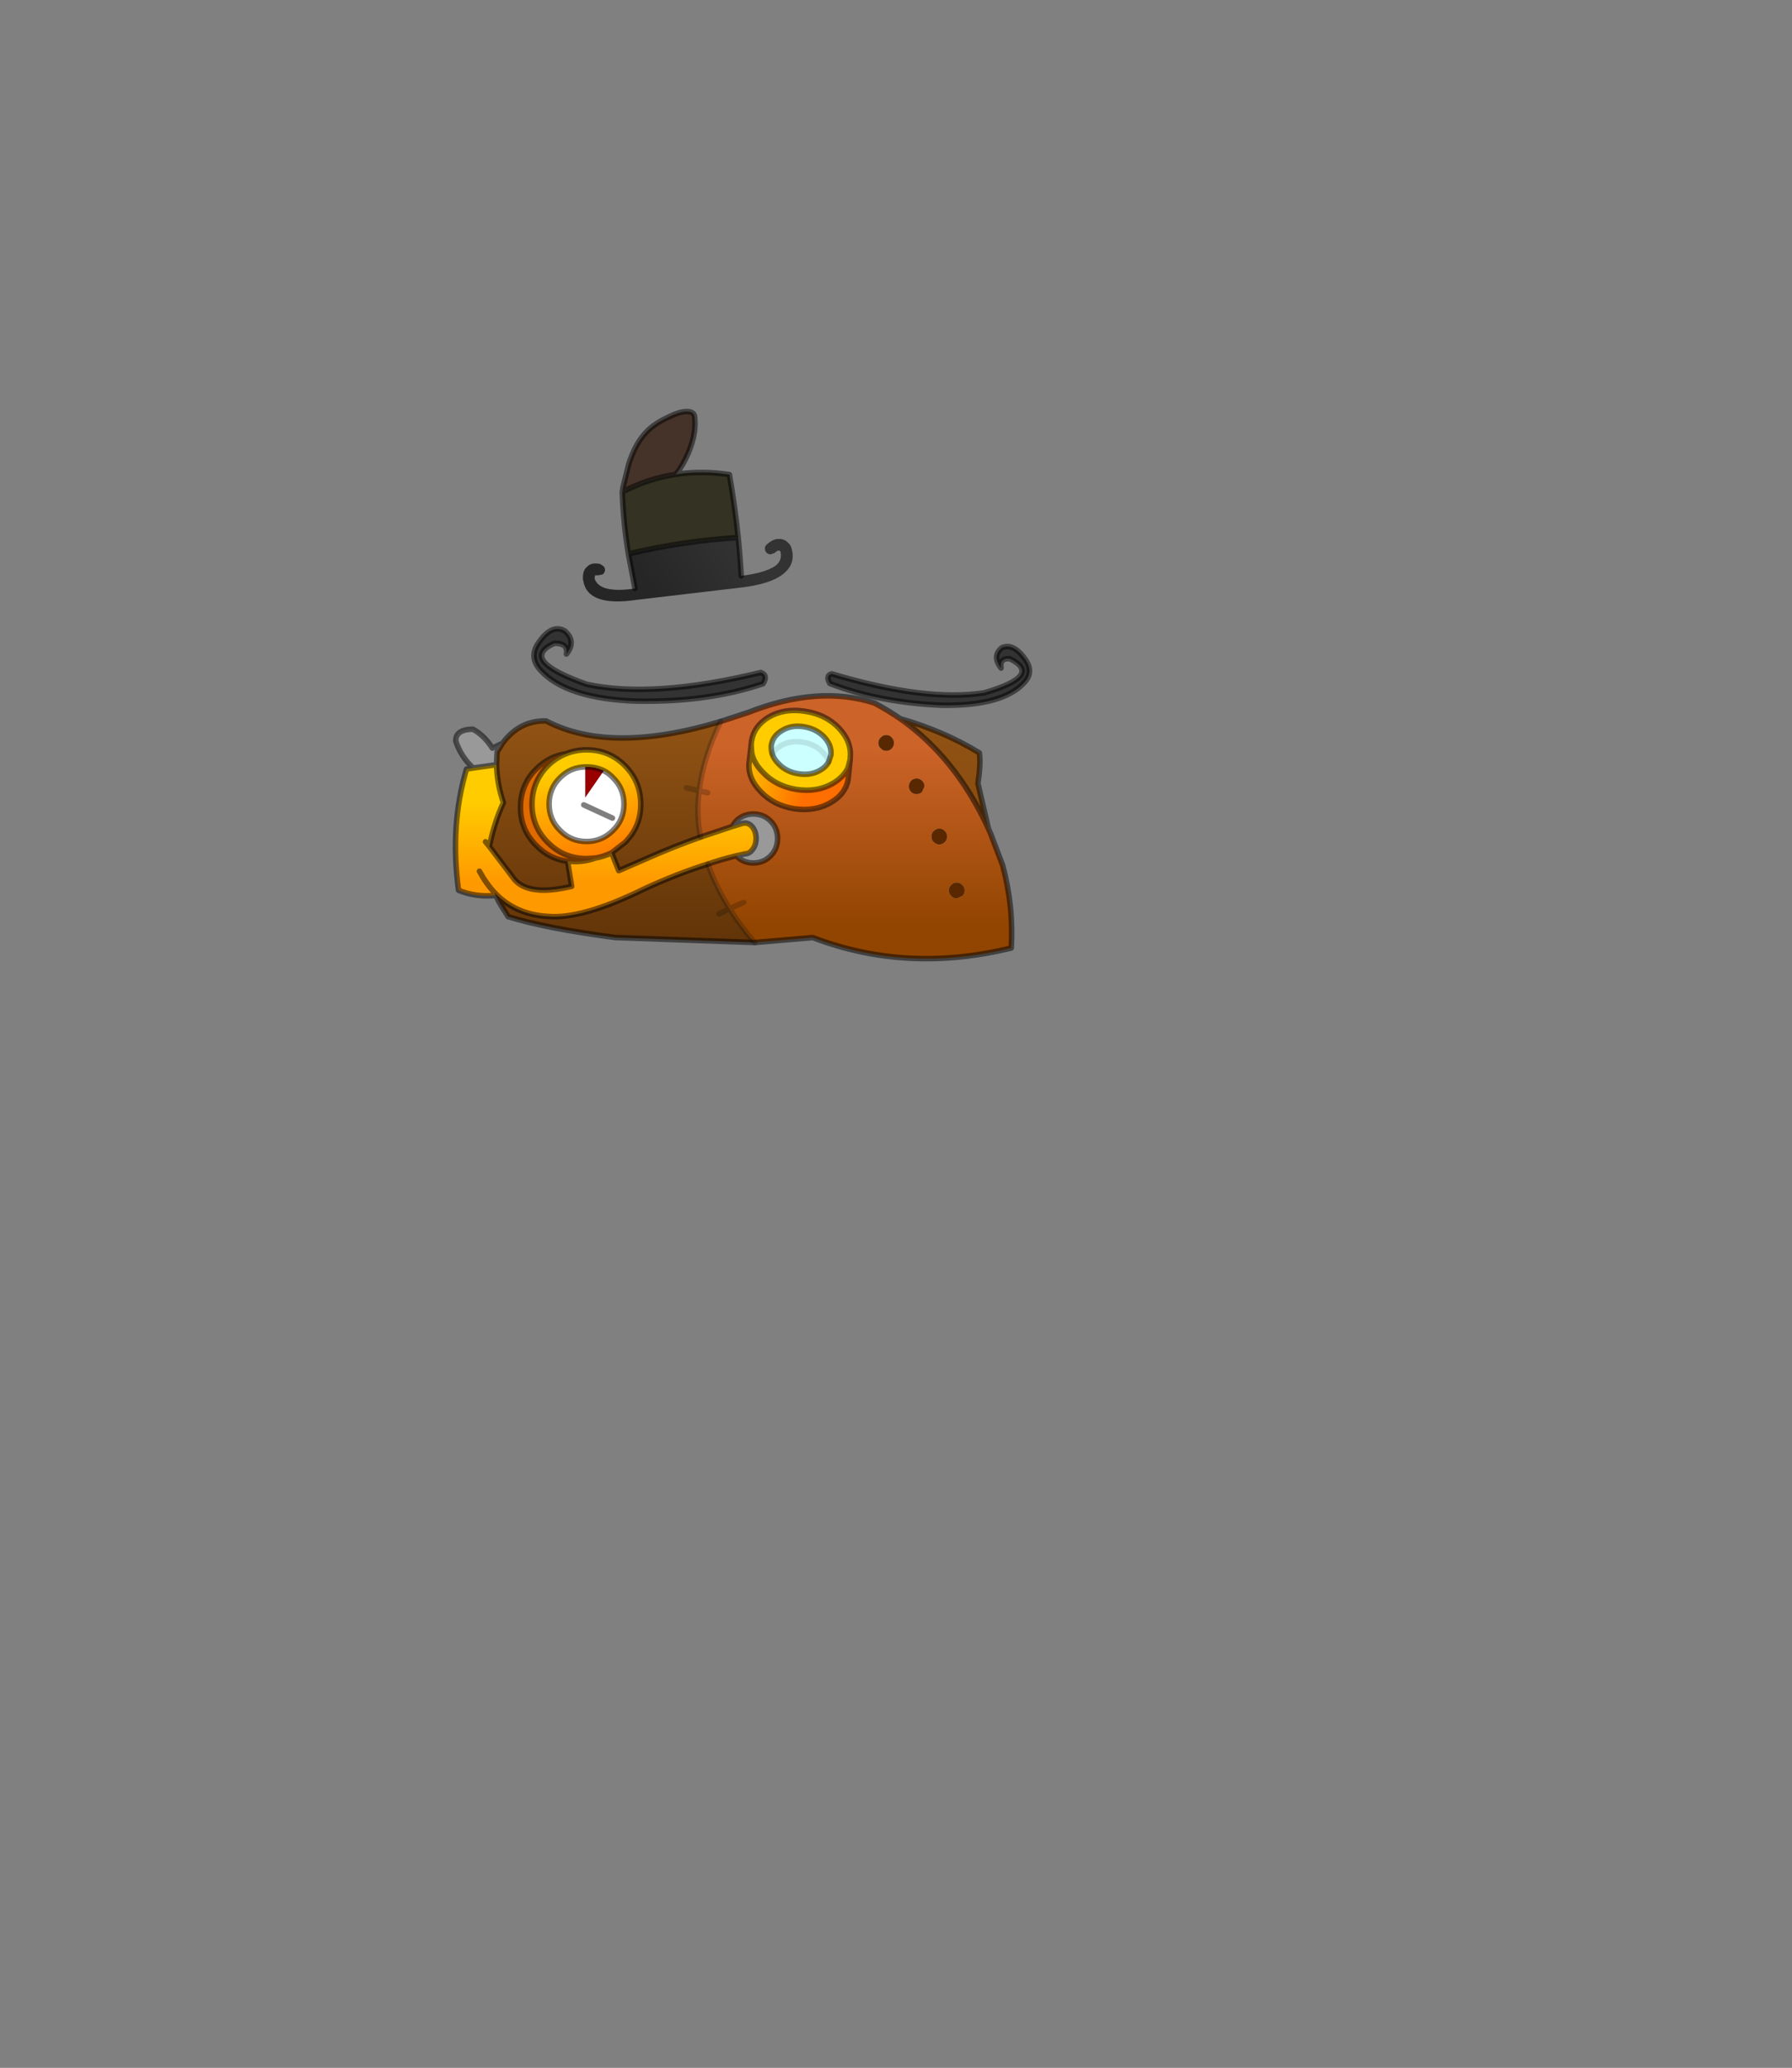 <?xml version="1.0" encoding="UTF-8" standalone="no"?>
<svg xmlns:xlink="http://www.w3.org/1999/xlink" height="531.5px" width="460.6px" xmlns="http://www.w3.org/2000/svg">
  <rect width="100%" height="100%" fill="#808080" stroke="none"/>
  <g transform="matrix(1.0, 0.0, 0.0, 1.0, 193.65, 334.05)">
    <use height="100.4" transform="matrix(1.415, 0.0, 0.0, 1.415, -77.278, -228.982)" width="105.25" xlink:href="#shape0"/>
  </g>
  <defs>
    <g id="shape0" transform="matrix(1.0, 0.0, 0.0, 1.0, 52.6, 50.2)">
      <path d="M-25.15 15.55 L-28.55 20.45 -28.55 14.85 -28.3 14.85 Q-26.6 14.85 -25.15 15.55" fill="#990000" fill-rule="evenodd" stroke="none"/>
      <path d="M47.15 -6.8 Q49.35 -7.75 51.55 -4.45 52.95 -2.25 51.15 -0.4 47.2 3.85 36.1 3.65 24.8 3.15 15.9 -0.3 15.05 -1.75 16.25 -2.05 33.35 3.05 43.9 1.4 54.75 -1.75 48.6 -4.8 46.7 -4.95 47.0 -3.1 45.3 -5.3 47.15 -6.8 M-32.45 -9.95 L-32.25 -9.85 Q-30.1 -7.95 -31.95 -5.65 -31.6 -7.65 -34.15 -7.6 -40.8 -4.6 -28.25 -0.15 -16.15 2.45 3.35 -2.3 4.75 -1.8 3.75 -0.25 -6.3 3.15 -19.3 2.9 -32.0 2.45 -36.7 -2.75 -38.75 -5.0 -37.15 -7.5 -34.75 -11.1 -32.45 -9.95" fill="#333333" fill-rule="evenodd" stroke="none"/>
      <path d="M1.6 10.8 L1.6 10.75 1.65 10.45 1.65 10.25 1.7 10.05 Q2.15 7.4 4.8 5.8 7.65 4.15 11.4 4.75 15.15 5.3 17.55 7.8 19.9 10.3 19.6 13.2 L19.6 13.3 19.6 13.45 19.2 15.0 Q18.4 16.7 16.45 17.85 13.6 19.5 9.85 18.95 6.1 18.35 3.75 15.85 2.05 14.15 1.7 12.25 L1.6 10.8 M15.7 13.9 L16.1 12.65 Q16.25 10.9 14.85 9.4 13.4 7.9 11.15 7.55 8.9 7.2 7.2 8.25 5.5 9.25 5.25 11.0 5.2 11.8 5.45 12.55 5.75 13.45 6.55 14.25 7.95 15.75 10.2 16.1 12.45 16.45 14.15 15.45 15.2 14.85 15.7 13.9" fill="#ffcc00" fill-rule="evenodd" stroke="none"/>
      <path d="M5.45 12.55 Q5.2 11.8 5.25 11.0 5.5 9.25 7.2 8.25 8.9 7.2 11.15 7.55 13.4 7.9 14.85 9.4 16.25 10.9 16.1 12.65 L15.7 13.9 Q15.4 13.0 14.6 12.2 13.2 10.7 10.9 10.35 8.7 10.0 7.0 11.0 5.95 11.65 5.45 12.55 5.95 11.65 7.0 11.0 8.7 10.0 10.9 10.35 13.2 10.7 14.6 12.2 15.4 13.0 15.7 13.9 15.2 14.85 14.15 15.45 12.45 16.45 10.2 16.1 7.95 15.75 6.55 14.25 5.75 13.45 5.45 12.55" fill="#ccffff" fill-rule="evenodd" stroke="none"/>
      <path d="M-48.9 15.05 Q-51.15 12.95 -52.05 10.15 -52.1 8.05 -48.95 8.0 -46.9 9.1 -45.4 11.45 L-43.55 10.55 -44.55 12.15 -44.65 14.45 -48.9 15.05 M-1.9 25.7 L-1.15 24.7 Q0.15 23.4 2.0 23.4 3.85 23.4 5.15 24.7 6.4 26.0 6.4 27.85 6.4 29.7 5.15 31.0 3.85 32.3 2.0 32.3 0.15 32.3 -1.1 31.0 L0.05 30.75 0.45 30.65 Q1.3 30.65 1.9 29.8 2.5 29.0 2.5 27.85 2.5 26.7 1.9 25.85 1.3 25.05 0.45 25.05 L0.05 25.1 -1.9 25.7" fill="#999999" fill-rule="evenodd" stroke="none"/>
      <path d="M-31.75 32.0 Q-35.0 31.6 -37.4 29.15 -40.3 26.3 -40.3 22.2 -40.3 18.05 -37.4 15.2 -35.1 12.9 -32.0 12.45 -33.8 13.15 -35.3 14.6 -38.2 17.5 -38.2 21.65 -38.2 25.75 -35.3 28.6 -32.45 31.5 -28.3 31.5 L-26.7 31.4 Q-28.4 32.05 -30.4 32.05 L-31.75 32.0" fill="#de6a00" fill-rule="evenodd" stroke="none"/>
      <path d="M27.55 10.5 Q27.55 11.1 27.15 11.5 26.75 11.95 26.15 11.95 25.55 11.95 25.15 11.5 24.7 11.1 24.7 10.5 24.7 9.9 25.15 9.5 25.55 9.05 26.15 9.05 26.75 9.05 27.15 9.5 27.55 9.9 27.55 10.5 M32.65 17.35 Q33.1 17.8 33.1 18.4 L32.65 19.4 Q32.25 19.8 31.65 19.8 31.05 19.8 30.65 19.4 30.25 19.0 30.25 18.4 30.25 17.8 30.65 17.35 31.05 16.95 31.65 16.95 32.25 16.95 32.65 17.35 M34.35 27.5 Q34.35 26.9 34.75 26.5 35.2 26.05 35.8 26.05 36.35 26.05 36.8 26.5 37.2 26.9 37.2 27.5 37.2 28.1 36.8 28.5 36.35 28.95 35.8 28.95 35.2 28.95 34.75 28.5 34.35 28.1 34.35 27.5 M37.95 36.3 Q38.35 35.85 38.95 35.85 39.55 35.85 39.95 36.3 40.4 36.7 40.4 37.3 40.4 37.9 39.95 38.3 L38.95 38.75 Q38.35 38.75 37.95 38.3 37.5 37.9 37.5 37.3 37.5 36.7 37.95 36.3" fill="#592800" fill-rule="evenodd" stroke="none"/>
      <path d="M-12.05 -38.3 Q-7.35 -39.0 -2.35 -38.25 -1.35 -32.6 -0.75 -26.8 -10.45 -26.25 -20.7 -23.85 -21.6 -29.4 -21.8 -34.75 L-21.8 -35.05 -21.8 -35.1 Q-17.1 -37.55 -12.05 -38.3" fill="#333223" fill-rule="evenodd" stroke="none"/>
      <path d="M-21.8 -35.1 L-21.7 -35.85 -20.65 -40.1 Q-19.55 -43.55 -17.9 -45.45 -16.45 -47.25 -13.8 -48.5 -11.5 -49.7 -10.1 -49.7 -9.05 -49.7 -8.75 -49.1 -8.6 -48.7 -8.6 -47.45 -8.6 -45.1 -9.8 -42.2 -10.7 -40.05 -12.05 -38.3 -17.1 -37.55 -21.8 -35.1" fill="#45332a" fill-rule="evenodd" stroke="none"/>
      <path d="M-44.8 38.2 Q-48.5 38.55 -51.55 37.25 -53.15 25.45 -50.1 15.25 L-48.9 15.05 -44.65 14.45 Q-44.55 17.9 -43.4 21.35 -45.05 24.9 -45.95 29.3 L-41.7 34.9 Q-39.25 38.5 -31.0 36.55 L-31.75 32.0 -30.4 32.05 Q-28.4 32.05 -26.7 31.4 -25.15 31.15 -23.75 30.45 L-22.45 33.7 -17.5 31.55 Q-12.65 29.4 -7.6 27.6 L-1.9 25.7 0.05 25.1 0.45 25.05 Q1.3 25.05 1.9 25.85 2.5 26.7 2.5 27.85 2.5 29.0 1.9 29.8 1.3 30.65 0.45 30.65 L0.05 30.75 -1.1 31.0 Q-3.65 31.6 -6.25 32.5 -11.85 34.25 -17.9 37.05 -29.2 42.6 -35.4 42.0 -41.25 41.65 -45.0 37.7 L-44.8 38.2 M-46.65 28.45 L-45.95 29.3 -46.65 28.45 M-47.75 33.8 Q-46.55 36.05 -45.0 37.7 -46.55 36.05 -47.75 33.8" fill="url(#gradient0)" fill-rule="evenodd" stroke="none"/>
      <path d="M-32.0 12.45 Q-30.3 11.75 -28.3 11.75 -24.2 11.75 -21.35 14.6 -18.45 17.5 -18.45 21.65 -18.45 25.75 -21.35 28.6 L-23.75 30.45 Q-25.15 31.15 -26.7 31.4 L-28.3 31.5 Q-32.45 31.5 -35.3 28.6 -38.2 25.75 -38.2 21.65 -38.2 17.5 -35.3 14.6 -33.8 13.15 -32.0 12.45 M-28.55 14.85 Q-31.2 14.9 -33.1 16.8 -35.1 18.75 -35.1 21.6 -35.1 24.45 -33.1 26.4 -31.15 28.4 -28.3 28.4 -25.5 28.4 -23.5 26.4 -21.5 24.45 -21.5 21.6 -21.5 18.75 -23.5 16.8 -24.25 16.0 -25.15 15.55 -26.6 14.85 -28.3 14.85 L-28.55 14.85" fill="url(#gradient1)" fill-rule="evenodd" stroke="none"/>
      <path d="M2.25 46.75 L-23.05 45.85 Q-35.65 44.2 -42.55 42.05 L-44.05 39.65 -44.8 38.2 -45.0 37.7 Q-41.25 41.65 -35.4 42.0 -29.2 42.6 -17.9 37.05 -11.85 34.25 -6.25 32.5 -4.8 36.65 -2.3 40.6 -0.35 43.75 2.25 46.75 M-43.55 10.55 Q-40.5 6.4 -35.65 6.5 -23.95 12.65 -3.95 6.6 -7.1 13.2 -7.85 19.2 -8.4 23.55 -7.6 27.6 -12.65 29.4 -17.5 31.55 L-22.45 33.7 -23.75 30.45 -21.35 28.6 Q-18.45 25.75 -18.45 21.65 -18.45 17.5 -21.35 14.6 -24.2 11.75 -28.3 11.75 -30.3 11.75 -32.0 12.45 -35.1 12.9 -37.4 15.2 -40.3 18.05 -40.3 22.2 -40.3 26.3 -37.4 29.15 -35.0 31.6 -31.75 32.0 L-31.0 36.55 Q-39.25 38.5 -41.7 34.9 L-45.95 29.3 Q-45.05 24.9 -43.4 21.35 -44.55 17.9 -44.65 14.45 L-44.55 12.15 -43.55 10.55 M-10.15 18.65 L-7.85 19.2 -10.15 18.65 M-4.25 41.55 L-2.3 40.6 -4.25 41.55" fill="url(#gradient2)" fill-rule="evenodd" stroke="none"/>
      <path d="M-0.75 -26.8 Q-0.4 -23.4 -0.2 -19.85 4.2 -20.4 6.05 -21.7 7.35 -22.75 6.9 -24.35 L6.65 -24.45 Q6.3 -24.45 5.85 -24.0 L5.1 -23.75 Q4.65 -23.8 4.35 -24.1 4.1 -24.4 4.1 -24.8 4.1 -25.3 4.45 -25.55 5.6 -26.6 6.6 -26.55 7.75 -26.65 8.65 -25.5 L8.85 -25.15 Q9.9 -22.05 7.3 -20.1 5.15 -18.4 -0.05 -17.75 L-19.15 -15.5 Q-28.15 -14.15 -28.9 -19.0 L-28.95 -19.15 Q-29.05 -20.85 -28.2 -21.5 -27.45 -22.35 -25.8 -22.0 L-25.15 -21.55 Q-24.9 -21.2 -24.95 -20.8 -25.05 -20.35 -25.4 -20.1 L-26.2 -19.95 -26.75 -19.95 -26.85 -19.4 Q-26.0 -16.6 -19.5 -17.55 L-20.7 -23.85 Q-10.45 -26.25 -0.75 -26.8" fill="url(#gradient3)" fill-rule="evenodd" stroke="none"/>
      <path d="M27.55 10.5 Q27.55 9.9 27.15 9.5 26.75 9.05 26.15 9.05 25.55 9.05 25.15 9.5 24.7 9.9 24.7 10.5 24.7 11.1 25.15 11.5 25.55 11.95 26.15 11.95 26.75 11.95 27.15 11.5 27.55 11.1 27.55 10.5 M-3.95 6.6 L1.1 4.95 Q13.8 -0.05 24.0 3.25 26.45 4.55 28.7 6.1 38.8 13.2 44.7 26.05 L45.15 27.1 47.3 32.75 Q49.3 40.25 48.85 47.75 29.9 52.4 12.8 45.85 L2.25 46.75 Q-0.35 43.75 -2.3 40.6 -4.8 36.65 -6.25 32.5 -3.65 31.6 -1.1 31.0 0.15 32.3 2.0 32.3 3.85 32.3 5.15 31.0 6.4 29.7 6.4 27.85 6.4 26.0 5.15 24.7 3.85 23.4 2.0 23.4 0.15 23.4 -1.15 24.7 L-1.9 25.7 -7.6 27.6 Q-8.4 23.55 -7.85 19.2 -7.1 13.2 -3.95 6.6 M-6.3 19.55 L-7.85 19.2 -6.3 19.55 M32.65 17.35 Q32.25 16.95 31.65 16.95 31.05 16.95 30.65 17.35 30.25 17.8 30.25 18.4 30.25 19.0 30.65 19.4 31.05 19.8 31.65 19.8 32.25 19.8 32.65 19.4 L33.1 18.4 Q33.1 17.8 32.65 17.35 M1.6 10.8 L1.2 14.4 Q1.1 17.05 3.35 19.35 5.7 21.85 9.45 22.45 13.25 23.0 16.1 21.3 18.65 19.85 19.2 17.25 L19.6 13.45 19.6 13.3 19.6 13.2 Q19.9 10.3 17.55 7.8 15.15 5.3 11.4 4.75 7.65 4.15 4.8 5.8 2.15 7.4 1.7 10.05 L1.65 10.25 1.65 10.45 1.6 10.75 1.6 10.8 M34.35 27.5 Q34.35 28.1 34.75 28.5 35.2 28.95 35.8 28.95 36.35 28.95 36.8 28.5 37.2 28.1 37.2 27.5 37.2 26.9 36.8 26.5 36.35 26.05 35.8 26.05 35.2 26.05 34.75 26.5 34.35 26.9 34.35 27.5 M0.25 39.45 L-2.3 40.6 0.25 39.45 M37.95 36.3 Q37.5 36.7 37.5 37.3 37.5 37.9 37.95 38.3 38.35 38.75 38.95 38.75 L39.95 38.3 Q40.4 37.9 40.4 37.3 40.4 36.7 39.95 36.3 39.55 35.85 38.95 35.85 38.35 35.85 37.95 36.3" fill="url(#gradient4)" fill-rule="evenodd" stroke="none"/>
      <path d="M19.6 13.45 L19.2 17.25 Q18.65 19.85 16.1 21.3 13.25 23.0 9.45 22.45 5.7 21.85 3.35 19.35 1.1 17.05 1.2 14.4 L1.6 10.8 1.7 12.25 Q2.05 14.15 3.75 15.85 6.1 18.35 9.85 18.95 13.6 19.5 16.45 17.85 18.4 16.7 19.2 15.0 L19.6 13.45" fill="url(#gradient5)" fill-rule="evenodd" stroke="none"/>
      <path d="M28.7 6.1 Q36.6 8.35 43.05 12.3 43.35 14.2 42.8 17.85 L44.7 26.05 Q38.8 13.2 28.7 6.1" fill="url(#gradient6)" fill-rule="evenodd" stroke="none"/>
      <path d="M-25.15 15.55 Q-24.25 16.0 -23.5 16.8 -21.5 18.75 -21.5 21.6 -21.5 24.45 -23.5 26.4 -25.5 28.4 -28.3 28.4 -31.15 28.4 -33.1 26.4 -35.1 24.45 -35.1 21.6 -35.1 18.75 -33.1 16.8 -31.2 14.9 -28.55 14.85 L-28.55 20.45 -25.15 15.55 M-23.6 24.15 L-28.8 21.75 -23.6 24.15" fill="#ffffff" fill-rule="evenodd" stroke="none"/>
      <path d="M47.15 -6.8 Q49.35 -7.75 51.55 -4.45 52.95 -2.25 51.15 -0.4 47.2 3.85 36.1 3.65 24.8 3.15 15.9 -0.3 15.05 -1.75 16.25 -2.05 33.35 3.05 43.9 1.4 54.75 -1.75 48.6 -4.8 46.7 -4.95 47.0 -3.1 45.3 -5.3 47.15 -6.8 M-3.95 6.6 L1.1 4.95 Q13.8 -0.05 24.0 3.25 26.45 4.55 28.7 6.1 36.6 8.35 43.05 12.3 43.35 14.2 42.8 17.85 L44.7 26.05 45.15 27.1 47.3 32.75 Q49.3 40.25 48.85 47.75 29.9 52.4 12.8 45.85 L2.25 46.75 -23.05 45.85 Q-35.65 44.2 -42.55 42.05 L-44.05 39.65 -44.8 38.2 Q-48.5 38.55 -51.55 37.25 -53.15 25.45 -50.1 15.25 L-48.9 15.05 Q-51.15 12.95 -52.05 10.15 -52.1 8.05 -48.95 8.0 -46.9 9.1 -45.4 11.45 L-43.55 10.55 Q-40.5 6.4 -35.65 6.5 -23.95 12.65 -3.95 6.6 M19.6 13.45 L19.2 17.25 Q18.65 19.85 16.1 21.3 13.25 23.0 9.45 22.45 5.7 21.85 3.35 19.35 1.1 17.05 1.2 14.4 L1.6 10.8 1.6 10.75 1.65 10.45 1.65 10.25 1.7 10.05 Q2.15 7.4 4.8 5.8 7.65 4.15 11.4 4.75 15.15 5.3 17.55 7.8 19.9 10.3 19.6 13.2 L19.6 13.3 19.6 13.45 19.2 15.0 Q18.4 16.7 16.45 17.85 13.6 19.5 9.85 18.95 6.1 18.35 3.75 15.85 2.05 14.15 1.7 12.25 L1.6 10.8 M28.7 6.1 Q38.8 13.2 44.7 26.05 M-21.8 -35.1 L-21.7 -35.85 -20.65 -40.1 Q-19.55 -43.55 -17.9 -45.45 -16.45 -47.25 -13.8 -48.5 -11.5 -49.7 -10.1 -49.7 -9.05 -49.7 -8.75 -49.1 -8.6 -48.7 -8.6 -47.45 -8.6 -45.1 -9.8 -42.2 -10.7 -40.05 -12.05 -38.3 -7.35 -39.0 -2.35 -38.25 -1.35 -32.6 -0.75 -26.8 -0.4 -23.4 -0.2 -19.85 M-19.5 -17.55 L-20.7 -23.85 Q-21.6 -29.4 -21.8 -34.75 L-21.8 -35.05 -21.8 -35.1 Q-17.1 -37.55 -12.05 -38.3 M-0.75 -26.8 Q-10.45 -26.25 -20.7 -23.85 M-32.45 -9.95 Q-34.75 -11.1 -37.15 -7.5 -38.75 -5.0 -36.7 -2.75 -32.0 2.45 -19.3 2.9 -6.3 3.15 3.75 -0.25 4.75 -1.8 3.35 -2.3 -16.15 2.45 -28.25 -0.15 -40.8 -4.6 -34.15 -7.6 -31.6 -7.65 -31.95 -5.65 -30.1 -7.95 -32.25 -9.85 M-43.55 10.55 L-44.55 12.15 -44.65 14.45 Q-44.55 17.9 -43.4 21.35 -45.05 24.9 -45.95 29.3 L-41.7 34.9 Q-39.25 38.5 -31.0 36.55 L-31.75 32.0 Q-35.0 31.6 -37.4 29.15 -40.3 26.3 -40.3 22.2 -40.3 18.05 -37.4 15.2 -35.1 12.9 -32.0 12.45 -30.3 11.75 -28.3 11.75 -24.2 11.75 -21.35 14.6 -18.45 17.5 -18.45 21.65 -18.45 25.75 -21.35 28.6 L-23.75 30.45 -22.45 33.7 -17.5 31.55 Q-12.65 29.4 -7.6 27.6 L-1.9 25.7 -1.15 24.7 Q0.15 23.4 2.0 23.4 3.85 23.4 5.15 24.7 6.4 26.0 6.4 27.85 6.4 29.7 5.15 31.0 3.85 32.3 2.0 32.3 0.15 32.3 -1.1 31.0 -3.65 31.6 -6.25 32.5 -11.85 34.25 -17.9 37.05 -29.2 42.6 -35.4 42.0 -41.25 41.65 -45.0 37.7 L-44.8 38.2 M-45.95 29.3 L-46.65 28.45 M-48.9 15.05 L-44.65 14.45 M-28.55 14.85 Q-31.2 14.9 -33.1 16.8 -35.1 18.75 -35.1 21.6 -35.1 24.45 -33.1 26.4 -31.15 28.4 -28.3 28.4 -25.5 28.4 -23.5 26.4 -21.5 24.45 -21.5 21.6 -21.5 18.75 -23.5 16.8 -24.25 16.0 -25.15 15.55 -26.6 14.85 -28.3 14.85 L-28.55 14.85 M-26.7 31.4 L-28.3 31.5 Q-32.45 31.5 -35.3 28.6 -38.2 25.75 -38.2 21.65 -38.2 17.5 -35.3 14.6 -33.8 13.15 -32.0 12.45 M-23.75 30.45 Q-25.15 31.15 -26.7 31.4 -28.4 32.05 -30.4 32.05 L-31.75 32.0 M-28.8 21.75 L-23.6 24.15 M15.7 13.9 L16.1 12.65 Q16.25 10.9 14.85 9.4 13.4 7.9 11.15 7.55 8.9 7.2 7.2 8.25 5.5 9.25 5.25 11.0 5.2 11.8 5.45 12.55 5.75 13.45 6.55 14.25 7.95 15.75 10.2 16.1 12.45 16.45 14.15 15.45 15.2 14.85 15.7 13.9 M-1.9 25.7 L0.05 25.1 0.45 25.05 Q1.3 25.05 1.9 25.85 2.5 26.7 2.5 27.85 2.5 29.0 1.9 29.8 1.3 30.65 0.45 30.65 L0.05 30.75 -1.1 31.0 M-45.0 37.7 Q-46.55 36.05 -47.75 33.8" fill="none" stroke="#000000" stroke-linecap="round" stroke-linejoin="round" stroke-opacity="0.502" stroke-width="1.0"/>
      <path d="M5.45 12.55 Q5.95 11.65 7.0 11.0 8.7 10.0 10.9 10.35 13.2 10.7 14.6 12.2 15.4 13.0 15.7 13.9" fill="none" stroke="#000000" stroke-linecap="round" stroke-linejoin="round" stroke-opacity="0.102" stroke-width="1.0"/>
      <path d="M-3.95 6.6 Q-7.1 13.2 -7.85 19.2 L-6.3 19.55 M-7.6 27.6 Q-8.4 23.55 -7.85 19.2 L-10.15 18.65 M-6.25 32.5 Q-4.8 36.65 -2.3 40.6 L0.25 39.45 M2.25 46.75 Q-0.35 43.75 -2.3 40.6 L-4.25 41.55" fill="none" stroke="#000000" stroke-linecap="round" stroke-linejoin="round" stroke-opacity="0.2" stroke-width="1.0"/>
    </g>
    <linearGradient gradientTransform="matrix(0.0, 0.009, -0.017, 0.0, -24.9, 28.55)" gradientUnits="userSpaceOnUse" id="gradient0" spreadMethod="pad" x1="-819.2" x2="819.2">
      <stop offset="0.0" stop-color="#ffcc00"/>
      <stop offset="0.988" stop-color="#ff9900"/>
    </linearGradient>
    <linearGradient gradientTransform="matrix(0.003, 0.012, -0.012, 0.003, -27.8, 24.4)" gradientUnits="userSpaceOnUse" id="gradient1" spreadMethod="pad" x1="-819.2" x2="819.2">
      <stop offset="0.0" stop-color="#ffcc00"/>
      <stop offset="1.0" stop-color="#ff6e00"/>
    </linearGradient>
    <linearGradient gradientTransform="matrix(0.0, 0.026, -0.019, 0.0, -20.4, 28.25)" gradientUnits="userSpaceOnUse" id="gradient2" spreadMethod="pad" x1="-819.2" x2="819.2">
      <stop offset="0.0" stop-color="#915314"/>
      <stop offset="1.0" stop-color="#5e3207"/>
    </linearGradient>
    <linearGradient gradientTransform="matrix(-0.01, 0.005, -0.004, -0.006, -8.3, -21.55)" gradientUnits="userSpaceOnUse" id="gradient3" spreadMethod="pad" x1="-819.2" x2="819.2">
      <stop offset="0.0" stop-color="#333333"/>
      <stop offset="1.0" stop-color="#262626"/>
    </linearGradient>
    <linearGradient gradientTransform="matrix(0.0, 0.02, -0.029, 0.0, 19.95, 27.9)" gradientUnits="userSpaceOnUse" id="gradient4" spreadMethod="pad" x1="-819.2" x2="819.2">
      <stop offset="0.0" stop-color="#cc6328"/>
      <stop offset="0.988" stop-color="#914500"/>
    </linearGradient>
    <linearGradient gradientTransform="matrix(0.008, 0.002, -0.002, 0.007, 5.4, 15.8)" gradientUnits="userSpaceOnUse" id="gradient5" spreadMethod="pad" x1="-819.2" x2="819.2">
      <stop offset="0.0" stop-color="#ffcc00"/>
      <stop offset="1.0" stop-color="#ff6e00"/>
    </linearGradient>
    <linearGradient gradientTransform="matrix(0.0, 0.026, -0.019, 0.0, -20.4, 28.25)" gradientUnits="userSpaceOnUse" id="gradient6" spreadMethod="pad" x1="-819.2" x2="819.2">
      <stop offset="0.0" stop-color="#915314"/>
      <stop offset="0.988" stop-color="#7d4309"/>
    </linearGradient>
  </defs>
</svg>
